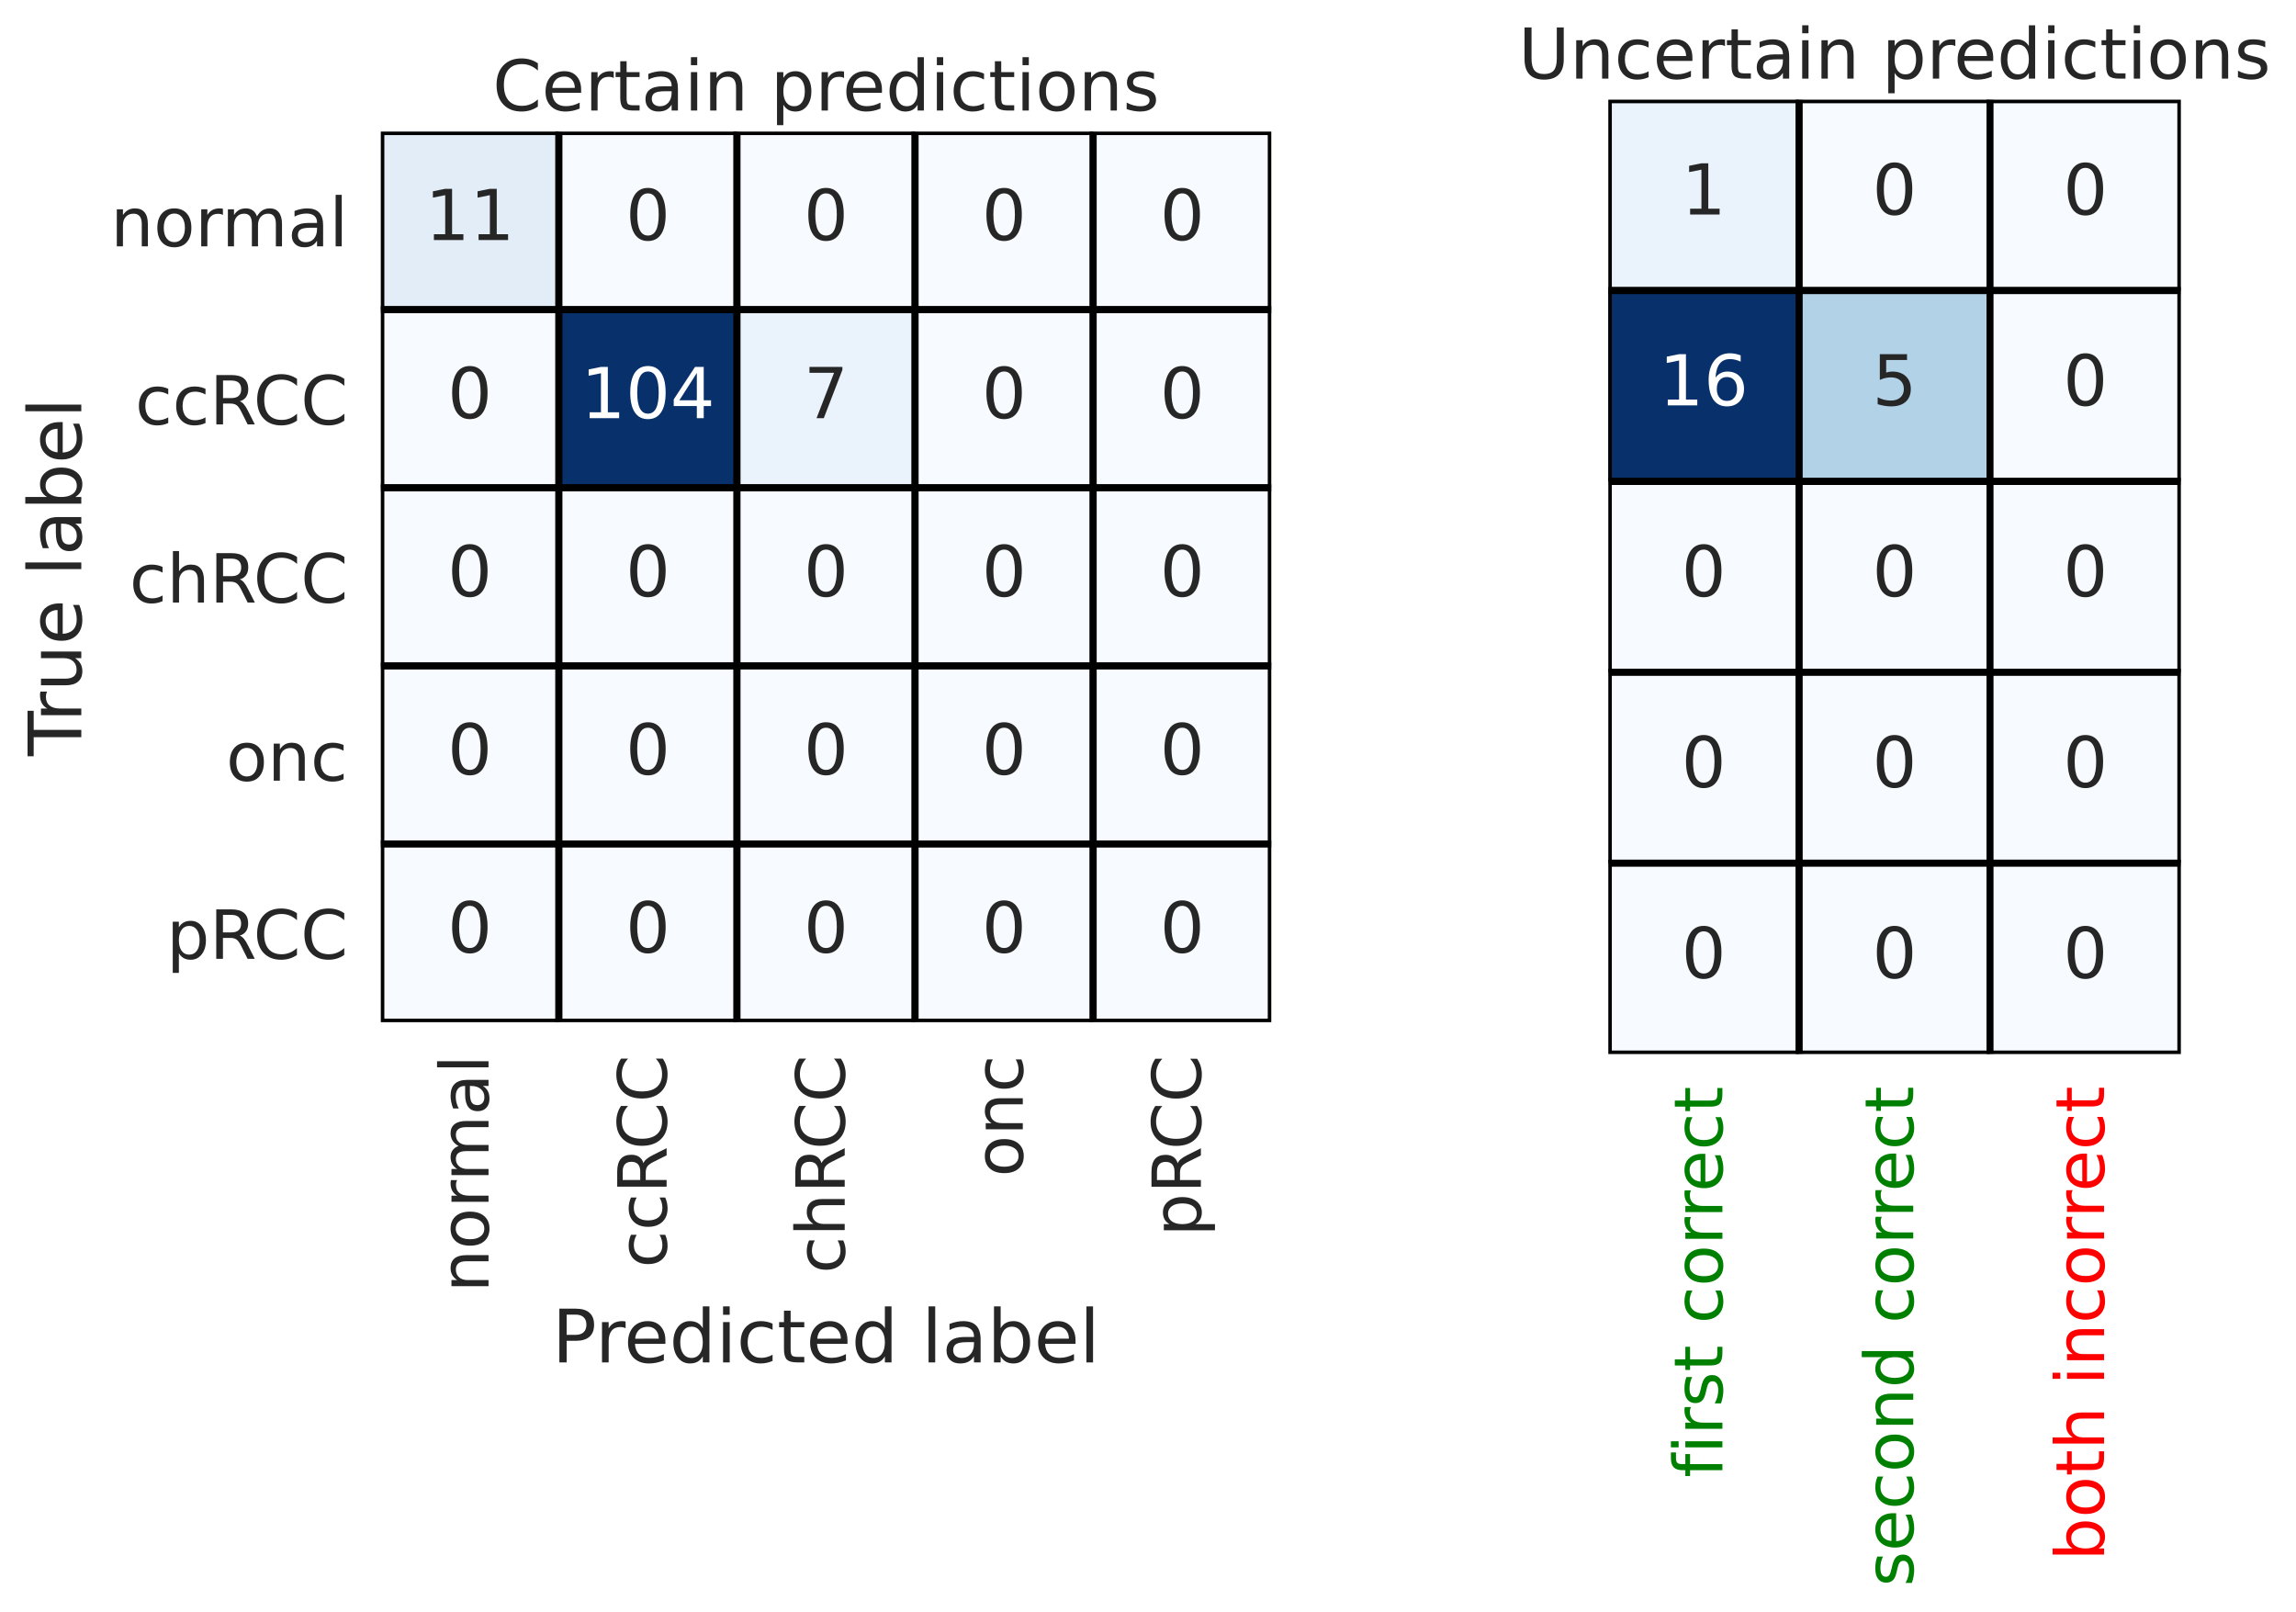 <?xml version="1.0" encoding="utf-8" standalone="no"?>
<!DOCTYPE svg PUBLIC "-//W3C//DTD SVG 1.1//EN"
  "http://www.w3.org/Graphics/SVG/1.1/DTD/svg11.dtd">
<!-- Created with matplotlib (https://matplotlib.org/) -->
<svg height="459.067pt" version="1.1" viewBox="0 0 653.994 459.067" width="653.994pt" xmlns="http://www.w3.org/2000/svg" xmlns:xlink="http://www.w3.org/1999/xlink">
 <defs>
  <style type="text/css">*{stroke-linecap:butt;stroke-linejoin:round;}</style>
 </defs>
 <g id="figure_1">
  <g id="patch_1">
   <path d="M 0 459.067 
L 653.994 459.067 
L 653.994 0 
L 0 0 
z
" style="fill:#ffffff;"/>
  </g>
  <g id="axes_1">
   <g id="patch_2">
    <path d="M 108.474 291.115 
L 362.111 291.115 
L 362.111 37.479 
L 108.474 37.479 
z
" style="fill:#eaeaf2;"/>
   </g>
   <g id="matplotlib.axis_1">
    <g id="xtick_1">
     <g id="text_1">
      <!-- normal -->
      <g style="fill:#262626;" transform="translate(139.15 368.065)rotate(-90)scale(0.193 -0.193)">
       <defs>
        <path d="M 54.891 33.016 
L 54.891 0 
L 45.906 0 
L 45.906 32.719 
Q 45.906 40.484 42.875 44.328 
Q 39.844 48.188 33.797 48.188 
Q 26.516 48.188 22.312 43.547 
Q 18.109 38.922 18.109 30.906 
L 18.109 0 
L 9.078 0 
L 9.078 54.688 
L 18.109 54.688 
L 18.109 46.188 
Q 21.344 51.125 25.703 53.562 
Q 30.078 56 35.797 56 
Q 45.219 56 50.047 50.172 
Q 54.891 44.344 54.891 33.016 
z
" id="DejaVuSans-110"/>
        <path d="M 30.609 48.391 
Q 23.391 48.391 19.188 42.75 
Q 14.984 37.109 14.984 27.297 
Q 14.984 17.484 19.156 11.844 
Q 23.344 6.203 30.609 6.203 
Q 37.797 6.203 41.984 11.859 
Q 46.188 17.531 46.188 27.297 
Q 46.188 37.016 41.984 42.703 
Q 37.797 48.391 30.609 48.391 
z
M 30.609 56 
Q 42.328 56 49.016 48.375 
Q 55.719 40.766 55.719 27.297 
Q 55.719 13.875 49.016 6.219 
Q 42.328 -1.422 30.609 -1.422 
Q 18.844 -1.422 12.172 6.219 
Q 5.516 13.875 5.516 27.297 
Q 5.516 40.766 12.172 48.375 
Q 18.844 56 30.609 56 
z
" id="DejaVuSans-111"/>
        <path d="M 41.109 46.297 
Q 39.594 47.172 37.812 47.578 
Q 36.031 48 33.891 48 
Q 26.266 48 22.188 43.047 
Q 18.109 38.094 18.109 28.812 
L 18.109 0 
L 9.078 0 
L 9.078 54.688 
L 18.109 54.688 
L 18.109 46.188 
Q 20.953 51.172 25.484 53.578 
Q 30.031 56 36.531 56 
Q 37.453 56 38.578 55.875 
Q 39.703 55.766 41.062 55.516 
z
" id="DejaVuSans-114"/>
        <path d="M 52 44.188 
Q 55.375 50.25 60.062 53.125 
Q 64.75 56 71.094 56 
Q 79.641 56 84.281 50.016 
Q 88.922 44.047 88.922 33.016 
L 88.922 0 
L 79.891 0 
L 79.891 32.719 
Q 79.891 40.578 77.094 44.375 
Q 74.312 48.188 68.609 48.188 
Q 61.625 48.188 57.562 43.547 
Q 53.516 38.922 53.516 30.906 
L 53.516 0 
L 44.484 0 
L 44.484 32.719 
Q 44.484 40.625 41.703 44.406 
Q 38.922 48.188 33.109 48.188 
Q 26.219 48.188 22.156 43.531 
Q 18.109 38.875 18.109 30.906 
L 18.109 0 
L 9.078 0 
L 9.078 54.688 
L 18.109 54.688 
L 18.109 46.188 
Q 21.188 51.219 25.484 53.609 
Q 29.781 56 35.688 56 
Q 41.656 56 45.828 52.969 
Q 50 49.953 52 44.188 
z
" id="DejaVuSans-109"/>
        <path d="M 34.281 27.484 
Q 23.391 27.484 19.188 25 
Q 14.984 22.516 14.984 16.5 
Q 14.984 11.719 18.141 8.906 
Q 21.297 6.109 26.703 6.109 
Q 34.188 6.109 38.703 11.406 
Q 43.219 16.703 43.219 25.484 
L 43.219 27.484 
z
M 52.203 31.203 
L 52.203 0 
L 43.219 0 
L 43.219 8.297 
Q 40.141 3.328 35.547 0.953 
Q 30.953 -1.422 24.312 -1.422 
Q 15.922 -1.422 10.953 3.297 
Q 6 8.016 6 15.922 
Q 6 25.141 12.172 29.828 
Q 18.359 34.516 30.609 34.516 
L 43.219 34.516 
L 43.219 35.406 
Q 43.219 41.609 39.141 45 
Q 35.062 48.391 27.688 48.391 
Q 23 48.391 18.547 47.266 
Q 14.109 46.141 10.016 43.891 
L 10.016 52.203 
Q 14.938 54.109 19.578 55.047 
Q 24.219 56 28.609 56 
Q 40.484 56 46.344 49.844 
Q 52.203 43.703 52.203 31.203 
z
" id="DejaVuSans-97"/>
        <path d="M 9.422 75.984 
L 18.406 75.984 
L 18.406 0 
L 9.422 0 
z
" id="DejaVuSans-108"/>
       </defs>
       <use xlink:href="#DejaVuSans-110"/>
       <use x="63.379" xlink:href="#DejaVuSans-111"/>
       <use x="124.561" xlink:href="#DejaVuSans-114"/>
       <use x="163.924" xlink:href="#DejaVuSans-109"/>
       <use x="261.336" xlink:href="#DejaVuSans-97"/>
       <use x="322.615" xlink:href="#DejaVuSans-108"/>
      </g>
     </g>
    </g>
    <g id="xtick_2">
     <g id="text_2">
      <!-- ccRCC -->
      <g style="fill:#262626;" transform="translate(189.877 361.081)rotate(-90)scale(0.193 -0.193)">
       <defs>
        <path d="M 48.781 52.594 
L 48.781 44.188 
Q 44.969 46.297 41.141 47.344 
Q 37.312 48.391 33.406 48.391 
Q 24.656 48.391 19.812 42.844 
Q 14.984 37.312 14.984 27.297 
Q 14.984 17.281 19.812 11.734 
Q 24.656 6.203 33.406 6.203 
Q 37.312 6.203 41.141 7.25 
Q 44.969 8.297 48.781 10.406 
L 48.781 2.094 
Q 45.016 0.344 40.984 -0.531 
Q 36.969 -1.422 32.422 -1.422 
Q 20.062 -1.422 12.781 6.344 
Q 5.516 14.109 5.516 27.297 
Q 5.516 40.672 12.859 48.328 
Q 20.219 56 33.016 56 
Q 37.156 56 41.109 55.141 
Q 45.062 54.297 48.781 52.594 
z
" id="DejaVuSans-99"/>
        <path d="M 44.391 34.188 
Q 47.562 33.109 50.562 29.594 
Q 53.562 26.078 56.594 19.922 
L 66.609 0 
L 56 0 
L 46.688 18.703 
Q 43.062 26.031 39.672 28.422 
Q 36.281 30.812 30.422 30.812 
L 19.672 30.812 
L 19.672 0 
L 9.812 0 
L 9.812 72.906 
L 32.078 72.906 
Q 44.578 72.906 50.734 67.672 
Q 56.891 62.453 56.891 51.906 
Q 56.891 45.016 53.688 40.469 
Q 50.484 35.938 44.391 34.188 
z
M 19.672 64.797 
L 19.672 38.922 
L 32.078 38.922 
Q 39.203 38.922 42.844 42.219 
Q 46.484 45.516 46.484 51.906 
Q 46.484 58.297 42.844 61.547 
Q 39.203 64.797 32.078 64.797 
z
" id="DejaVuSans-82"/>
        <path d="M 64.406 67.281 
L 64.406 56.891 
Q 59.422 61.531 53.781 63.812 
Q 48.141 66.109 41.797 66.109 
Q 29.297 66.109 22.656 58.469 
Q 16.016 50.828 16.016 36.375 
Q 16.016 21.969 22.656 14.328 
Q 29.297 6.688 41.797 6.688 
Q 48.141 6.688 53.781 8.984 
Q 59.422 11.281 64.406 15.922 
L 64.406 5.609 
Q 59.234 2.094 53.438 0.328 
Q 47.656 -1.422 41.219 -1.422 
Q 24.656 -1.422 15.125 8.703 
Q 5.609 18.844 5.609 36.375 
Q 5.609 53.953 15.125 64.078 
Q 24.656 74.219 41.219 74.219 
Q 47.75 74.219 53.531 72.484 
Q 59.328 70.75 64.406 67.281 
z
" id="DejaVuSans-67"/>
       </defs>
       <use xlink:href="#DejaVuSans-99"/>
       <use x="54.98" xlink:href="#DejaVuSans-99"/>
       <use x="109.961" xlink:href="#DejaVuSans-82"/>
       <use x="174.443" xlink:href="#DejaVuSans-67"/>
       <use x="244.268" xlink:href="#DejaVuSans-67"/>
      </g>
     </g>
    </g>
    <g id="xtick_3">
     <g id="text_3">
      <!-- chRCC -->
      <g style="fill:#262626;" transform="translate(240.604 362.696)rotate(-90)scale(0.193 -0.193)">
       <defs>
        <path d="M 54.891 33.016 
L 54.891 0 
L 45.906 0 
L 45.906 32.719 
Q 45.906 40.484 42.875 44.328 
Q 39.844 48.188 33.797 48.188 
Q 26.516 48.188 22.312 43.547 
Q 18.109 38.922 18.109 30.906 
L 18.109 0 
L 9.078 0 
L 9.078 75.984 
L 18.109 75.984 
L 18.109 46.188 
Q 21.344 51.125 25.703 53.562 
Q 30.078 56 35.797 56 
Q 45.219 56 50.047 50.172 
Q 54.891 44.344 54.891 33.016 
z
" id="DejaVuSans-104"/>
       </defs>
       <use xlink:href="#DejaVuSans-99"/>
       <use x="54.98" xlink:href="#DejaVuSans-104"/>
       <use x="118.359" xlink:href="#DejaVuSans-82"/>
       <use x="182.842" xlink:href="#DejaVuSans-67"/>
       <use x="252.666" xlink:href="#DejaVuSans-67"/>
      </g>
     </g>
    </g>
    <g id="xtick_4">
     <g id="text_4">
      <!-- onc -->
      <g style="fill:#262626;" transform="translate(291.332 335.178)rotate(-90)scale(0.193 -0.193)">
       <use xlink:href="#DejaVuSans-111"/>
       <use x="61.182" xlink:href="#DejaVuSans-110"/>
       <use x="124.561" xlink:href="#DejaVuSans-99"/>
      </g>
     </g>
    </g>
    <g id="xtick_5">
     <g id="text_5">
      <!-- pRCC -->
      <g style="fill:#262626;" transform="translate(342.059 352.133)rotate(-90)scale(0.193 -0.193)">
       <defs>
        <path d="M 18.109 8.203 
L 18.109 -20.797 
L 9.078 -20.797 
L 9.078 54.688 
L 18.109 54.688 
L 18.109 46.391 
Q 20.953 51.266 25.266 53.625 
Q 29.594 56 35.594 56 
Q 45.562 56 51.781 48.094 
Q 58.016 40.188 58.016 27.297 
Q 58.016 14.406 51.781 6.484 
Q 45.562 -1.422 35.594 -1.422 
Q 29.594 -1.422 25.266 0.953 
Q 20.953 3.328 18.109 8.203 
z
M 48.688 27.297 
Q 48.688 37.203 44.609 42.844 
Q 40.531 48.484 33.406 48.484 
Q 26.266 48.484 22.188 42.844 
Q 18.109 37.203 18.109 27.297 
Q 18.109 17.391 22.188 11.75 
Q 26.266 6.109 33.406 6.109 
Q 40.531 6.109 44.609 11.75 
Q 48.688 17.391 48.688 27.297 
z
" id="DejaVuSans-112"/>
       </defs>
       <use xlink:href="#DejaVuSans-112"/>
       <use x="63.477" xlink:href="#DejaVuSans-82"/>
       <use x="127.959" xlink:href="#DejaVuSans-67"/>
       <use x="197.783" xlink:href="#DejaVuSans-67"/>
      </g>
     </g>
    </g>
    <g id="text_6">
     <!-- Predicted label -->
     <g style="fill:#262626;" transform="translate(157.273 388.022)scale(0.21 -0.21)">
      <defs>
       <path d="M 19.672 64.797 
L 19.672 37.406 
L 32.078 37.406 
Q 38.969 37.406 42.719 40.969 
Q 46.484 44.531 46.484 51.125 
Q 46.484 57.672 42.719 61.234 
Q 38.969 64.797 32.078 64.797 
z
M 9.812 72.906 
L 32.078 72.906 
Q 44.344 72.906 50.609 67.359 
Q 56.891 61.812 56.891 51.125 
Q 56.891 40.328 50.609 34.812 
Q 44.344 29.297 32.078 29.297 
L 19.672 29.297 
L 19.672 0 
L 9.812 0 
z
" id="DejaVuSans-80"/>
       <path d="M 56.203 29.594 
L 56.203 25.203 
L 14.891 25.203 
Q 15.484 15.922 20.484 11.062 
Q 25.484 6.203 34.422 6.203 
Q 39.594 6.203 44.453 7.469 
Q 49.312 8.734 54.109 11.281 
L 54.109 2.781 
Q 49.266 0.734 44.188 -0.344 
Q 39.109 -1.422 33.891 -1.422 
Q 20.797 -1.422 13.156 6.188 
Q 5.516 13.812 5.516 26.812 
Q 5.516 40.234 12.766 48.109 
Q 20.016 56 32.328 56 
Q 43.359 56 49.781 48.891 
Q 56.203 41.797 56.203 29.594 
z
M 47.219 32.234 
Q 47.125 39.594 43.094 43.984 
Q 39.062 48.391 32.422 48.391 
Q 24.906 48.391 20.391 44.141 
Q 15.875 39.891 15.188 32.172 
z
" id="DejaVuSans-101"/>
       <path d="M 45.406 46.391 
L 45.406 75.984 
L 54.391 75.984 
L 54.391 0 
L 45.406 0 
L 45.406 8.203 
Q 42.578 3.328 38.25 0.953 
Q 33.938 -1.422 27.875 -1.422 
Q 17.969 -1.422 11.734 6.484 
Q 5.516 14.406 5.516 27.297 
Q 5.516 40.188 11.734 48.094 
Q 17.969 56 27.875 56 
Q 33.938 56 38.25 53.625 
Q 42.578 51.266 45.406 46.391 
z
M 14.797 27.297 
Q 14.797 17.391 18.875 11.75 
Q 22.953 6.109 30.078 6.109 
Q 37.203 6.109 41.297 11.75 
Q 45.406 17.391 45.406 27.297 
Q 45.406 37.203 41.297 42.844 
Q 37.203 48.484 30.078 48.484 
Q 22.953 48.484 18.875 42.844 
Q 14.797 37.203 14.797 27.297 
z
" id="DejaVuSans-100"/>
       <path d="M 9.422 54.688 
L 18.406 54.688 
L 18.406 0 
L 9.422 0 
z
M 9.422 75.984 
L 18.406 75.984 
L 18.406 64.594 
L 9.422 64.594 
z
" id="DejaVuSans-105"/>
       <path d="M 18.312 70.219 
L 18.312 54.688 
L 36.812 54.688 
L 36.812 47.703 
L 18.312 47.703 
L 18.312 18.016 
Q 18.312 11.328 20.141 9.422 
Q 21.969 7.516 27.594 7.516 
L 36.812 7.516 
L 36.812 0 
L 27.594 0 
Q 17.188 0 13.234 3.875 
Q 9.281 7.766 9.281 18.016 
L 9.281 47.703 
L 2.688 47.703 
L 2.688 54.688 
L 9.281 54.688 
L 9.281 70.219 
z
" id="DejaVuSans-116"/>
       <path id="DejaVuSans-32"/>
       <path d="M 48.688 27.297 
Q 48.688 37.203 44.609 42.844 
Q 40.531 48.484 33.406 48.484 
Q 26.266 48.484 22.188 42.844 
Q 18.109 37.203 18.109 27.297 
Q 18.109 17.391 22.188 11.75 
Q 26.266 6.109 33.406 6.109 
Q 40.531 6.109 44.609 11.75 
Q 48.688 17.391 48.688 27.297 
z
M 18.109 46.391 
Q 20.953 51.266 25.266 53.625 
Q 29.594 56 35.594 56 
Q 45.562 56 51.781 48.094 
Q 58.016 40.188 58.016 27.297 
Q 58.016 14.406 51.781 6.484 
Q 45.562 -1.422 35.594 -1.422 
Q 29.594 -1.422 25.266 0.953 
Q 20.953 3.328 18.109 8.203 
L 18.109 0 
L 9.078 0 
L 9.078 75.984 
L 18.109 75.984 
z
" id="DejaVuSans-98"/>
      </defs>
      <use xlink:href="#DejaVuSans-80"/>
      <use x="58.553" xlink:href="#DejaVuSans-114"/>
      <use x="97.416" xlink:href="#DejaVuSans-101"/>
      <use x="158.939" xlink:href="#DejaVuSans-100"/>
      <use x="222.416" xlink:href="#DejaVuSans-105"/>
      <use x="250.199" xlink:href="#DejaVuSans-99"/>
      <use x="305.18" xlink:href="#DejaVuSans-116"/>
      <use x="344.389" xlink:href="#DejaVuSans-101"/>
      <use x="405.912" xlink:href="#DejaVuSans-100"/>
      <use x="469.389" xlink:href="#DejaVuSans-32"/>
      <use x="501.176" xlink:href="#DejaVuSans-108"/>
      <use x="528.959" xlink:href="#DejaVuSans-97"/>
      <use x="590.238" xlink:href="#DejaVuSans-98"/>
      <use x="653.715" xlink:href="#DejaVuSans-101"/>
      <use x="715.238" xlink:href="#DejaVuSans-108"/>
     </g>
    </g>
   </g>
   <g id="matplotlib.axis_2">
    <g id="ytick_1">
     <g id="text_7">
      <!-- normal -->
      <g style="fill:#262626;" transform="translate(31.524 70.156)scale(0.193 -0.193)">
       <use xlink:href="#DejaVuSans-110"/>
       <use x="63.379" xlink:href="#DejaVuSans-111"/>
       <use x="124.561" xlink:href="#DejaVuSans-114"/>
       <use x="163.924" xlink:href="#DejaVuSans-109"/>
       <use x="261.336" xlink:href="#DejaVuSans-97"/>
       <use x="322.615" xlink:href="#DejaVuSans-108"/>
      </g>
     </g>
    </g>
    <g id="ytick_2">
     <g id="text_8">
      <!-- ccRCC -->
      <g style="fill:#262626;" transform="translate(38.508 120.883)scale(0.193 -0.193)">
       <use xlink:href="#DejaVuSans-99"/>
       <use x="54.98" xlink:href="#DejaVuSans-99"/>
       <use x="109.961" xlink:href="#DejaVuSans-82"/>
       <use x="174.443" xlink:href="#DejaVuSans-67"/>
       <use x="244.268" xlink:href="#DejaVuSans-67"/>
      </g>
     </g>
    </g>
    <g id="ytick_3">
     <g id="text_9">
      <!-- chRCC -->
      <g style="fill:#262626;" transform="translate(36.893 171.61)scale(0.193 -0.193)">
       <use xlink:href="#DejaVuSans-99"/>
       <use x="54.98" xlink:href="#DejaVuSans-104"/>
       <use x="118.359" xlink:href="#DejaVuSans-82"/>
       <use x="182.842" xlink:href="#DejaVuSans-67"/>
       <use x="252.666" xlink:href="#DejaVuSans-67"/>
      </g>
     </g>
    </g>
    <g id="ytick_4">
     <g id="text_10">
      <!-- onc -->
      <g style="fill:#262626;" transform="translate(64.411 222.338)scale(0.193 -0.193)">
       <use xlink:href="#DejaVuSans-111"/>
       <use x="61.182" xlink:href="#DejaVuSans-110"/>
       <use x="124.561" xlink:href="#DejaVuSans-99"/>
      </g>
     </g>
    </g>
    <g id="ytick_5">
     <g id="text_11">
      <!-- pRCC -->
      <g style="fill:#262626;" transform="translate(47.456 273.065)scale(0.193 -0.193)">
       <use xlink:href="#DejaVuSans-112"/>
       <use x="63.477" xlink:href="#DejaVuSans-82"/>
       <use x="127.959" xlink:href="#DejaVuSans-67"/>
       <use x="197.783" xlink:href="#DejaVuSans-67"/>
      </g>
     </g>
    </g>
    <g id="text_12">
     <!-- True label -->
     <g style="fill:#262626;" transform="translate(23.157 215.325)rotate(-90)scale(0.21 -0.21)">
      <defs>
       <path d="M -0.297 72.906 
L 61.375 72.906 
L 61.375 64.594 
L 35.5 64.594 
L 35.5 0 
L 25.594 0 
L 25.594 64.594 
L -0.297 64.594 
z
" id="DejaVuSans-84"/>
       <path d="M 8.5 21.578 
L 8.5 54.688 
L 17.484 54.688 
L 17.484 21.922 
Q 17.484 14.156 20.5 10.266 
Q 23.531 6.391 29.594 6.391 
Q 36.859 6.391 41.078 11.031 
Q 45.312 15.672 45.312 23.688 
L 45.312 54.688 
L 54.297 54.688 
L 54.297 0 
L 45.312 0 
L 45.312 8.406 
Q 42.047 3.422 37.719 1 
Q 33.406 -1.422 27.688 -1.422 
Q 18.266 -1.422 13.375 4.438 
Q 8.5 10.297 8.5 21.578 
z
M 31.109 56 
z
" id="DejaVuSans-117"/>
      </defs>
      <use xlink:href="#DejaVuSans-84"/>
      <use x="46.334" xlink:href="#DejaVuSans-114"/>
      <use x="87.447" xlink:href="#DejaVuSans-117"/>
      <use x="150.826" xlink:href="#DejaVuSans-101"/>
      <use x="212.35" xlink:href="#DejaVuSans-32"/>
      <use x="244.137" xlink:href="#DejaVuSans-108"/>
      <use x="271.92" xlink:href="#DejaVuSans-97"/>
      <use x="333.199" xlink:href="#DejaVuSans-98"/>
      <use x="396.676" xlink:href="#DejaVuSans-101"/>
      <use x="458.199" xlink:href="#DejaVuSans-108"/>
     </g>
    </g>
   </g>
   <g id="QuadMesh_1">
    <path clip-path="url(#p3610853325)" d="M 108.474 37.479 
L 159.202 37.479 
L 159.202 88.206 
L 108.474 88.206 
L 108.474 37.479 
" style="fill:#e2edf8;stroke:#000000;stroke-width:2;"/>
    <path clip-path="url(#p3610853325)" d="M 159.202 37.479 
L 209.929 37.479 
L 209.929 88.206 
L 159.202 88.206 
L 159.202 37.479 
" style="fill:#f7fbff;stroke:#000000;stroke-width:2;"/>
    <path clip-path="url(#p3610853325)" d="M 209.929 37.479 
L 260.656 37.479 
L 260.656 88.206 
L 209.929 88.206 
L 209.929 37.479 
" style="fill:#f7fbff;stroke:#000000;stroke-width:2;"/>
    <path clip-path="url(#p3610853325)" d="M 260.656 37.479 
L 311.383 37.479 
L 311.383 88.206 
L 260.656 88.206 
L 260.656 37.479 
" style="fill:#f7fbff;stroke:#000000;stroke-width:2;"/>
    <path clip-path="url(#p3610853325)" d="M 311.383 37.479 
L 362.111 37.479 
L 362.111 88.206 
L 311.383 88.206 
L 311.383 37.479 
" style="fill:#f7fbff;stroke:#000000;stroke-width:2;"/>
    <path clip-path="url(#p3610853325)" d="M 108.474 88.206 
L 159.202 88.206 
L 159.202 138.933 
L 108.474 138.933 
L 108.474 88.206 
" style="fill:#f7fbff;stroke:#000000;stroke-width:2;"/>
    <path clip-path="url(#p3610853325)" d="M 159.202 88.206 
L 209.929 88.206 
L 209.929 138.933 
L 159.202 138.933 
L 159.202 88.206 
" style="fill:#08306b;stroke:#000000;stroke-width:2;"/>
    <path clip-path="url(#p3610853325)" d="M 209.929 88.206 
L 260.656 88.206 
L 260.656 138.933 
L 209.929 138.933 
L 209.929 88.206 
" style="fill:#eaf2fb;stroke:#000000;stroke-width:2;"/>
    <path clip-path="url(#p3610853325)" d="M 260.656 88.206 
L 311.383 88.206 
L 311.383 138.933 
L 260.656 138.933 
L 260.656 88.206 
" style="fill:#f7fbff;stroke:#000000;stroke-width:2;"/>
    <path clip-path="url(#p3610853325)" d="M 311.383 88.206 
L 362.111 88.206 
L 362.111 138.933 
L 311.383 138.933 
L 311.383 88.206 
" style="fill:#f7fbff;stroke:#000000;stroke-width:2;"/>
    <path clip-path="url(#p3610853325)" d="M 108.474 138.933 
L 159.202 138.933 
L 159.202 189.661 
L 108.474 189.661 
L 108.474 138.933 
" style="fill:#f7fbff;stroke:#000000;stroke-width:2;"/>
    <path clip-path="url(#p3610853325)" d="M 159.202 138.933 
L 209.929 138.933 
L 209.929 189.661 
L 159.202 189.661 
L 159.202 138.933 
" style="fill:#f7fbff;stroke:#000000;stroke-width:2;"/>
    <path clip-path="url(#p3610853325)" d="M 209.929 138.933 
L 260.656 138.933 
L 260.656 189.661 
L 209.929 189.661 
L 209.929 138.933 
" style="fill:#f7fbff;stroke:#000000;stroke-width:2;"/>
    <path clip-path="url(#p3610853325)" d="M 260.656 138.933 
L 311.383 138.933 
L 311.383 189.661 
L 260.656 189.661 
L 260.656 138.933 
" style="fill:#f7fbff;stroke:#000000;stroke-width:2;"/>
    <path clip-path="url(#p3610853325)" d="M 311.383 138.933 
L 362.111 138.933 
L 362.111 189.661 
L 311.383 189.661 
L 311.383 138.933 
" style="fill:#f7fbff;stroke:#000000;stroke-width:2;"/>
    <path clip-path="url(#p3610853325)" d="M 108.474 189.661 
L 159.202 189.661 
L 159.202 240.388 
L 108.474 240.388 
L 108.474 189.661 
" style="fill:#f7fbff;stroke:#000000;stroke-width:2;"/>
    <path clip-path="url(#p3610853325)" d="M 159.202 189.661 
L 209.929 189.661 
L 209.929 240.388 
L 159.202 240.388 
L 159.202 189.661 
" style="fill:#f7fbff;stroke:#000000;stroke-width:2;"/>
    <path clip-path="url(#p3610853325)" d="M 209.929 189.661 
L 260.656 189.661 
L 260.656 240.388 
L 209.929 240.388 
L 209.929 189.661 
" style="fill:#f7fbff;stroke:#000000;stroke-width:2;"/>
    <path clip-path="url(#p3610853325)" d="M 260.656 189.661 
L 311.383 189.661 
L 311.383 240.388 
L 260.656 240.388 
L 260.656 189.661 
" style="fill:#f7fbff;stroke:#000000;stroke-width:2;"/>
    <path clip-path="url(#p3610853325)" d="M 311.383 189.661 
L 362.111 189.661 
L 362.111 240.388 
L 311.383 240.388 
L 311.383 189.661 
" style="fill:#f7fbff;stroke:#000000;stroke-width:2;"/>
    <path clip-path="url(#p3610853325)" d="M 108.474 240.388 
L 159.202 240.388 
L 159.202 291.115 
L 108.474 291.115 
L 108.474 240.388 
" style="fill:#f7fbff;stroke:#000000;stroke-width:2;"/>
    <path clip-path="url(#p3610853325)" d="M 159.202 240.388 
L 209.929 240.388 
L 209.929 291.115 
L 159.202 291.115 
L 159.202 240.388 
" style="fill:#f7fbff;stroke:#000000;stroke-width:2;"/>
    <path clip-path="url(#p3610853325)" d="M 209.929 240.388 
L 260.656 240.388 
L 260.656 291.115 
L 209.929 291.115 
L 209.929 240.388 
" style="fill:#f7fbff;stroke:#000000;stroke-width:2;"/>
    <path clip-path="url(#p3610853325)" d="M 260.656 240.388 
L 311.383 240.388 
L 311.383 291.115 
L 260.656 291.115 
L 260.656 240.388 
" style="fill:#f7fbff;stroke:#000000;stroke-width:2;"/>
    <path clip-path="url(#p3610853325)" d="M 311.383 240.388 
L 362.111 240.388 
L 362.111 291.115 
L 311.383 291.115 
L 311.383 240.388 
" style="fill:#f7fbff;stroke:#000000;stroke-width:2;"/>
   </g>
   <g id="text_13">
    <!-- 11 -->
    <g style="fill:#262626;" transform="translate(121.113 68.361)scale(0.2 -0.2)">
     <defs>
      <path d="M 12.406 8.297 
L 28.516 8.297 
L 28.516 63.922 
L 10.984 60.406 
L 10.984 69.391 
L 28.422 72.906 
L 38.281 72.906 
L 38.281 8.297 
L 54.391 8.297 
L 54.391 0 
L 12.406 0 
z
" id="DejaVuSans-49"/>
     </defs>
     <use xlink:href="#DejaVuSans-49"/>
     <use x="63.623" xlink:href="#DejaVuSans-49"/>
    </g>
   </g>
   <g id="text_14">
    <!-- 0 -->
    <g style="fill:#262626;" transform="translate(178.203 68.361)scale(0.2 -0.2)">
     <defs>
      <path d="M 31.781 66.406 
Q 24.172 66.406 20.328 58.906 
Q 16.5 51.422 16.5 36.375 
Q 16.5 21.391 20.328 13.891 
Q 24.172 6.391 31.781 6.391 
Q 39.453 6.391 43.281 13.891 
Q 47.125 21.391 47.125 36.375 
Q 47.125 51.422 43.281 58.906 
Q 39.453 66.406 31.781 66.406 
z
M 31.781 74.219 
Q 44.047 74.219 50.516 64.516 
Q 56.984 54.828 56.984 36.375 
Q 56.984 17.969 50.516 8.266 
Q 44.047 -1.422 31.781 -1.422 
Q 19.531 -1.422 13.062 8.266 
Q 6.594 17.969 6.594 36.375 
Q 6.594 54.828 13.062 64.516 
Q 19.531 74.219 31.781 74.219 
z
" id="DejaVuSans-48"/>
     </defs>
     <use xlink:href="#DejaVuSans-48"/>
    </g>
   </g>
   <g id="text_15">
    <!-- 0 -->
    <g style="fill:#262626;" transform="translate(228.93 68.361)scale(0.2 -0.2)">
     <use xlink:href="#DejaVuSans-48"/>
    </g>
   </g>
   <g id="text_16">
    <!-- 0 -->
    <g style="fill:#262626;" transform="translate(279.657 68.361)scale(0.2 -0.2)">
     <use xlink:href="#DejaVuSans-48"/>
    </g>
   </g>
   <g id="text_17">
    <!-- 0 -->
    <g style="fill:#262626;" transform="translate(330.384 68.361)scale(0.2 -0.2)">
     <use xlink:href="#DejaVuSans-48"/>
    </g>
   </g>
   <g id="text_18">
    <!-- 0 -->
    <g style="fill:#262626;" transform="translate(127.475 119.088)scale(0.2 -0.2)">
     <use xlink:href="#DejaVuSans-48"/>
    </g>
   </g>
   <g id="text_19">
    <!-- 104 -->
    <g style="fill:#ffffff;" transform="translate(165.478 119.088)scale(0.2 -0.2)">
     <defs>
      <path d="M 37.797 64.312 
L 12.891 25.391 
L 37.797 25.391 
z
M 35.203 72.906 
L 47.609 72.906 
L 47.609 25.391 
L 58.016 25.391 
L 58.016 17.188 
L 47.609 17.188 
L 47.609 0 
L 37.797 0 
L 37.797 17.188 
L 4.891 17.188 
L 4.891 26.703 
z
" id="DejaVuSans-52"/>
     </defs>
     <use xlink:href="#DejaVuSans-49"/>
     <use x="63.623" xlink:href="#DejaVuSans-48"/>
     <use x="127.246" xlink:href="#DejaVuSans-52"/>
    </g>
   </g>
   <g id="text_20">
    <!-- 7 -->
    <g style="fill:#262626;" transform="translate(228.93 119.088)scale(0.2 -0.2)">
     <defs>
      <path d="M 8.203 72.906 
L 55.078 72.906 
L 55.078 68.703 
L 28.609 0 
L 18.312 0 
L 43.219 64.594 
L 8.203 64.594 
z
" id="DejaVuSans-55"/>
     </defs>
     <use xlink:href="#DejaVuSans-55"/>
    </g>
   </g>
   <g id="text_21">
    <!-- 0 -->
    <g style="fill:#262626;" transform="translate(279.657 119.088)scale(0.2 -0.2)">
     <use xlink:href="#DejaVuSans-48"/>
    </g>
   </g>
   <g id="text_22">
    <!-- 0 -->
    <g style="fill:#262626;" transform="translate(330.384 119.088)scale(0.2 -0.2)">
     <use xlink:href="#DejaVuSans-48"/>
    </g>
   </g>
   <g id="text_23">
    <!-- 0 -->
    <g style="fill:#262626;" transform="translate(127.475 169.816)scale(0.2 -0.2)">
     <use xlink:href="#DejaVuSans-48"/>
    </g>
   </g>
   <g id="text_24">
    <!-- 0 -->
    <g style="fill:#262626;" transform="translate(178.203 169.816)scale(0.2 -0.2)">
     <use xlink:href="#DejaVuSans-48"/>
    </g>
   </g>
   <g id="text_25">
    <!-- 0 -->
    <g style="fill:#262626;" transform="translate(228.93 169.816)scale(0.2 -0.2)">
     <use xlink:href="#DejaVuSans-48"/>
    </g>
   </g>
   <g id="text_26">
    <!-- 0 -->
    <g style="fill:#262626;" transform="translate(279.657 169.816)scale(0.2 -0.2)">
     <use xlink:href="#DejaVuSans-48"/>
    </g>
   </g>
   <g id="text_27">
    <!-- 0 -->
    <g style="fill:#262626;" transform="translate(330.384 169.816)scale(0.2 -0.2)">
     <use xlink:href="#DejaVuSans-48"/>
    </g>
   </g>
   <g id="text_28">
    <!-- 0 -->
    <g style="fill:#262626;" transform="translate(127.475 220.543)scale(0.2 -0.2)">
     <use xlink:href="#DejaVuSans-48"/>
    </g>
   </g>
   <g id="text_29">
    <!-- 0 -->
    <g style="fill:#262626;" transform="translate(178.203 220.543)scale(0.2 -0.2)">
     <use xlink:href="#DejaVuSans-48"/>
    </g>
   </g>
   <g id="text_30">
    <!-- 0 -->
    <g style="fill:#262626;" transform="translate(228.93 220.543)scale(0.2 -0.2)">
     <use xlink:href="#DejaVuSans-48"/>
    </g>
   </g>
   <g id="text_31">
    <!-- 0 -->
    <g style="fill:#262626;" transform="translate(279.657 220.543)scale(0.2 -0.2)">
     <use xlink:href="#DejaVuSans-48"/>
    </g>
   </g>
   <g id="text_32">
    <!-- 0 -->
    <g style="fill:#262626;" transform="translate(330.384 220.543)scale(0.2 -0.2)">
     <use xlink:href="#DejaVuSans-48"/>
    </g>
   </g>
   <g id="text_33">
    <!-- 0 -->
    <g style="fill:#262626;" transform="translate(127.475 271.27)scale(0.2 -0.2)">
     <use xlink:href="#DejaVuSans-48"/>
    </g>
   </g>
   <g id="text_34">
    <!-- 0 -->
    <g style="fill:#262626;" transform="translate(178.203 271.27)scale(0.2 -0.2)">
     <use xlink:href="#DejaVuSans-48"/>
    </g>
   </g>
   <g id="text_35">
    <!-- 0 -->
    <g style="fill:#262626;" transform="translate(228.93 271.27)scale(0.2 -0.2)">
     <use xlink:href="#DejaVuSans-48"/>
    </g>
   </g>
   <g id="text_36">
    <!-- 0 -->
    <g style="fill:#262626;" transform="translate(279.657 271.27)scale(0.2 -0.2)">
     <use xlink:href="#DejaVuSans-48"/>
    </g>
   </g>
   <g id="text_37">
    <!-- 0 -->
    <g style="fill:#262626;" transform="translate(330.384 271.27)scale(0.2 -0.2)">
     <use xlink:href="#DejaVuSans-48"/>
    </g>
   </g>
   <g id="text_38">
    <!-- Certain predictions -->
    <g style="fill:#262626;" transform="translate(140.327 31.479)scale(0.2 -0.2)">
     <defs>
      <path d="M 44.281 53.078 
L 44.281 44.578 
Q 40.484 46.531 36.375 47.5 
Q 32.281 48.484 27.875 48.484 
Q 21.188 48.484 17.844 46.438 
Q 14.5 44.391 14.5 40.281 
Q 14.5 37.156 16.891 35.375 
Q 19.281 33.594 26.516 31.984 
L 29.594 31.297 
Q 39.156 29.25 43.188 25.516 
Q 47.219 21.781 47.219 15.094 
Q 47.219 7.469 41.188 3.016 
Q 35.156 -1.422 24.609 -1.422 
Q 20.219 -1.422 15.453 -0.562 
Q 10.688 0.297 5.422 2 
L 5.422 11.281 
Q 10.406 8.688 15.234 7.391 
Q 20.062 6.109 24.812 6.109 
Q 31.156 6.109 34.562 8.281 
Q 37.984 10.453 37.984 14.406 
Q 37.984 18.062 35.516 20.016 
Q 33.062 21.969 24.703 23.781 
L 21.578 24.516 
Q 13.234 26.266 9.516 29.906 
Q 5.812 33.547 5.812 39.891 
Q 5.812 47.609 11.281 51.797 
Q 16.75 56 26.812 56 
Q 31.781 56 36.172 55.266 
Q 40.578 54.547 44.281 53.078 
z
" id="DejaVuSans-115"/>
     </defs>
     <use xlink:href="#DejaVuSans-67"/>
     <use x="69.824" xlink:href="#DejaVuSans-101"/>
     <use x="131.348" xlink:href="#DejaVuSans-114"/>
     <use x="172.461" xlink:href="#DejaVuSans-116"/>
     <use x="211.67" xlink:href="#DejaVuSans-97"/>
     <use x="272.949" xlink:href="#DejaVuSans-105"/>
     <use x="300.732" xlink:href="#DejaVuSans-110"/>
     <use x="364.111" xlink:href="#DejaVuSans-32"/>
     <use x="395.898" xlink:href="#DejaVuSans-112"/>
     <use x="459.375" xlink:href="#DejaVuSans-114"/>
     <use x="498.238" xlink:href="#DejaVuSans-101"/>
     <use x="559.762" xlink:href="#DejaVuSans-100"/>
     <use x="623.238" xlink:href="#DejaVuSans-105"/>
     <use x="651.021" xlink:href="#DejaVuSans-99"/>
     <use x="706.002" xlink:href="#DejaVuSans-116"/>
     <use x="745.211" xlink:href="#DejaVuSans-105"/>
     <use x="772.994" xlink:href="#DejaVuSans-111"/>
     <use x="834.176" xlink:href="#DejaVuSans-110"/>
     <use x="897.555" xlink:href="#DejaVuSans-115"/>
    </g>
   </g>
  </g>
  <g id="axes_2">
   <g id="patch_3">
    <path d="M 458.116 300.197 
L 621.196 300.197 
L 621.196 28.397 
L 458.116 28.397 
z
" style="fill:#eaeaf2;"/>
   </g>
   <g id="matplotlib.axis_3">
    <g id="xtick_6">
     <g id="text_39">
      <!-- first correct -->
      <g style="fill:#008000;" transform="translate(490.608 420.824)rotate(-90)scale(0.193 -0.193)">
       <defs>
        <path d="M 37.109 75.984 
L 37.109 68.5 
L 28.516 68.5 
Q 23.688 68.5 21.797 66.547 
Q 19.922 64.594 19.922 59.516 
L 19.922 54.688 
L 34.719 54.688 
L 34.719 47.703 
L 19.922 47.703 
L 19.922 0 
L 10.891 0 
L 10.891 47.703 
L 2.297 47.703 
L 2.297 54.688 
L 10.891 54.688 
L 10.891 58.5 
Q 10.891 67.625 15.141 71.797 
Q 19.391 75.984 28.609 75.984 
z
" id="DejaVuSans-102"/>
       </defs>
       <use xlink:href="#DejaVuSans-102"/>
       <use x="35.205" xlink:href="#DejaVuSans-105"/>
       <use x="62.988" xlink:href="#DejaVuSans-114"/>
       <use x="104.102" xlink:href="#DejaVuSans-115"/>
       <use x="156.201" xlink:href="#DejaVuSans-116"/>
       <use x="195.41" xlink:href="#DejaVuSans-32"/>
       <use x="227.197" xlink:href="#DejaVuSans-99"/>
       <use x="282.178" xlink:href="#DejaVuSans-111"/>
       <use x="343.359" xlink:href="#DejaVuSans-114"/>
       <use x="382.723" xlink:href="#DejaVuSans-114"/>
       <use x="421.586" xlink:href="#DejaVuSans-101"/>
       <use x="483.109" xlink:href="#DejaVuSans-99"/>
       <use x="538.09" xlink:href="#DejaVuSans-116"/>
      </g>
     </g>
    </g>
    <g id="xtick_7">
     <g id="text_40">
      <!-- second correct -->
      <g style="fill:#008000;" transform="translate(544.968 451.867)rotate(-90)scale(0.193 -0.193)">
       <use xlink:href="#DejaVuSans-115"/>
       <use x="52.1" xlink:href="#DejaVuSans-101"/>
       <use x="113.623" xlink:href="#DejaVuSans-99"/>
       <use x="168.604" xlink:href="#DejaVuSans-111"/>
       <use x="229.785" xlink:href="#DejaVuSans-110"/>
       <use x="293.164" xlink:href="#DejaVuSans-100"/>
       <use x="356.641" xlink:href="#DejaVuSans-32"/>
       <use x="388.428" xlink:href="#DejaVuSans-99"/>
       <use x="443.408" xlink:href="#DejaVuSans-111"/>
       <use x="504.59" xlink:href="#DejaVuSans-114"/>
       <use x="543.953" xlink:href="#DejaVuSans-114"/>
       <use x="582.816" xlink:href="#DejaVuSans-101"/>
       <use x="644.34" xlink:href="#DejaVuSans-99"/>
       <use x="699.32" xlink:href="#DejaVuSans-116"/>
      </g>
     </g>
    </g>
    <g id="xtick_8">
     <g id="text_41">
      <!-- both incorrect -->
      <g style="fill:#ff0000;" transform="translate(599.328 444.504)rotate(-90)scale(0.193 -0.193)">
       <use xlink:href="#DejaVuSans-98"/>
       <use x="63.477" xlink:href="#DejaVuSans-111"/>
       <use x="124.658" xlink:href="#DejaVuSans-116"/>
       <use x="163.867" xlink:href="#DejaVuSans-104"/>
       <use x="227.246" xlink:href="#DejaVuSans-32"/>
       <use x="259.033" xlink:href="#DejaVuSans-105"/>
       <use x="286.816" xlink:href="#DejaVuSans-110"/>
       <use x="350.195" xlink:href="#DejaVuSans-99"/>
       <use x="405.176" xlink:href="#DejaVuSans-111"/>
       <use x="466.357" xlink:href="#DejaVuSans-114"/>
       <use x="505.721" xlink:href="#DejaVuSans-114"/>
       <use x="544.584" xlink:href="#DejaVuSans-101"/>
       <use x="606.107" xlink:href="#DejaVuSans-99"/>
       <use x="661.088" xlink:href="#DejaVuSans-116"/>
      </g>
     </g>
    </g>
   </g>
   <g id="matplotlib.axis_4"/>
   <g id="QuadMesh_2">
    <path clip-path="url(#p879ba13ec0)" d="M 458.116 28.397 
L 512.476 28.397 
L 512.476 82.757 
L 458.116 82.757 
L 458.116 28.397 
" style="fill:#eaf3fb;stroke:#000000;stroke-width:2;"/>
    <path clip-path="url(#p879ba13ec0)" d="M 512.476 28.397 
L 566.836 28.397 
L 566.836 82.757 
L 512.476 82.757 
L 512.476 28.397 
" style="fill:#f7fbff;stroke:#000000;stroke-width:2;"/>
    <path clip-path="url(#p879ba13ec0)" d="M 566.836 28.397 
L 621.196 28.397 
L 621.196 82.757 
L 566.836 82.757 
L 566.836 28.397 
" style="fill:#f7fbff;stroke:#000000;stroke-width:2;"/>
    <path clip-path="url(#p879ba13ec0)" d="M 458.116 82.757 
L 512.476 82.757 
L 512.476 137.117 
L 458.116 137.117 
L 458.116 82.757 
" style="fill:#08306b;stroke:#000000;stroke-width:2;"/>
    <path clip-path="url(#p879ba13ec0)" d="M 512.476 82.757 
L 566.836 82.757 
L 566.836 137.117 
L 512.476 137.117 
L 512.476 82.757 
" style="fill:#b2d2e8;stroke:#000000;stroke-width:2;"/>
    <path clip-path="url(#p879ba13ec0)" d="M 566.836 82.757 
L 621.196 82.757 
L 621.196 137.117 
L 566.836 137.117 
L 566.836 82.757 
" style="fill:#f7fbff;stroke:#000000;stroke-width:2;"/>
    <path clip-path="url(#p879ba13ec0)" d="M 458.116 137.117 
L 512.476 137.117 
L 512.476 191.477 
L 458.116 191.477 
L 458.116 137.117 
" style="fill:#f7fbff;stroke:#000000;stroke-width:2;"/>
    <path clip-path="url(#p879ba13ec0)" d="M 512.476 137.117 
L 566.836 137.117 
L 566.836 191.477 
L 512.476 191.477 
L 512.476 137.117 
" style="fill:#f7fbff;stroke:#000000;stroke-width:2;"/>
    <path clip-path="url(#p879ba13ec0)" d="M 566.836 137.117 
L 621.196 137.117 
L 621.196 191.477 
L 566.836 191.477 
L 566.836 137.117 
" style="fill:#f7fbff;stroke:#000000;stroke-width:2;"/>
    <path clip-path="url(#p879ba13ec0)" d="M 458.116 191.477 
L 512.476 191.477 
L 512.476 245.837 
L 458.116 245.837 
L 458.116 191.477 
" style="fill:#f7fbff;stroke:#000000;stroke-width:2;"/>
    <path clip-path="url(#p879ba13ec0)" d="M 512.476 191.477 
L 566.836 191.477 
L 566.836 245.837 
L 512.476 245.837 
L 512.476 191.477 
" style="fill:#f7fbff;stroke:#000000;stroke-width:2;"/>
    <path clip-path="url(#p879ba13ec0)" d="M 566.836 191.477 
L 621.196 191.477 
L 621.196 245.837 
L 566.836 245.837 
L 566.836 191.477 
" style="fill:#f7fbff;stroke:#000000;stroke-width:2;"/>
    <path clip-path="url(#p879ba13ec0)" d="M 458.116 245.837 
L 512.476 245.837 
L 512.476 300.197 
L 458.116 300.197 
L 458.116 245.837 
" style="fill:#f7fbff;stroke:#000000;stroke-width:2;"/>
    <path clip-path="url(#p879ba13ec0)" d="M 512.476 245.837 
L 566.836 245.837 
L 566.836 300.197 
L 512.476 300.197 
L 512.476 245.837 
" style="fill:#f7fbff;stroke:#000000;stroke-width:2;"/>
    <path clip-path="url(#p879ba13ec0)" d="M 566.836 245.837 
L 621.196 245.837 
L 621.196 300.197 
L 566.836 300.197 
L 566.836 245.837 
" style="fill:#f7fbff;stroke:#000000;stroke-width:2;"/>
   </g>
   <g id="text_42">
    <!-- 1 -->
    <g style="fill:#262626;" transform="translate(478.934 61.096)scale(0.2 -0.2)">
     <use xlink:href="#DejaVuSans-49"/>
    </g>
   </g>
   <g id="text_43">
    <!-- 0 -->
    <g style="fill:#262626;" transform="translate(533.294 61.096)scale(0.2 -0.2)">
     <use xlink:href="#DejaVuSans-48"/>
    </g>
   </g>
   <g id="text_44">
    <!-- 0 -->
    <g style="fill:#262626;" transform="translate(587.654 61.096)scale(0.2 -0.2)">
     <use xlink:href="#DejaVuSans-48"/>
    </g>
   </g>
   <g id="text_45">
    <!-- 16 -->
    <g style="fill:#ffffff;" transform="translate(472.571 115.456)scale(0.2 -0.2)">
     <defs>
      <path d="M 33.016 40.375 
Q 26.375 40.375 22.484 35.828 
Q 18.609 31.297 18.609 23.391 
Q 18.609 15.531 22.484 10.953 
Q 26.375 6.391 33.016 6.391 
Q 39.656 6.391 43.531 10.953 
Q 47.406 15.531 47.406 23.391 
Q 47.406 31.297 43.531 35.828 
Q 39.656 40.375 33.016 40.375 
z
M 52.594 71.297 
L 52.594 62.312 
Q 48.875 64.062 45.094 64.984 
Q 41.312 65.922 37.594 65.922 
Q 27.828 65.922 22.672 59.328 
Q 17.531 52.734 16.797 39.406 
Q 19.672 43.656 24.016 45.922 
Q 28.375 48.188 33.594 48.188 
Q 44.578 48.188 50.953 41.516 
Q 57.328 34.859 57.328 23.391 
Q 57.328 12.156 50.688 5.359 
Q 44.047 -1.422 33.016 -1.422 
Q 20.359 -1.422 13.672 8.266 
Q 6.984 17.969 6.984 36.375 
Q 6.984 53.656 15.188 63.938 
Q 23.391 74.219 37.203 74.219 
Q 40.922 74.219 44.703 73.484 
Q 48.484 72.75 52.594 71.297 
z
" id="DejaVuSans-54"/>
     </defs>
     <use xlink:href="#DejaVuSans-49"/>
     <use x="63.623" xlink:href="#DejaVuSans-54"/>
    </g>
   </g>
   <g id="text_46">
    <!-- 5 -->
    <g style="fill:#262626;" transform="translate(533.294 115.456)scale(0.2 -0.2)">
     <defs>
      <path d="M 10.797 72.906 
L 49.516 72.906 
L 49.516 64.594 
L 19.828 64.594 
L 19.828 46.734 
Q 21.969 47.469 24.109 47.828 
Q 26.266 48.188 28.422 48.188 
Q 40.625 48.188 47.75 41.5 
Q 54.891 34.812 54.891 23.391 
Q 54.891 11.625 47.562 5.094 
Q 40.234 -1.422 26.906 -1.422 
Q 22.312 -1.422 17.547 -0.641 
Q 12.797 0.141 7.719 1.703 
L 7.719 11.625 
Q 12.109 9.234 16.797 8.062 
Q 21.484 6.891 26.703 6.891 
Q 35.156 6.891 40.078 11.328 
Q 45.016 15.766 45.016 23.391 
Q 45.016 31 40.078 35.438 
Q 35.156 39.891 26.703 39.891 
Q 22.75 39.891 18.812 39.016 
Q 14.891 38.141 10.797 36.281 
z
" id="DejaVuSans-53"/>
     </defs>
     <use xlink:href="#DejaVuSans-53"/>
    </g>
   </g>
   <g id="text_47">
    <!-- 0 -->
    <g style="fill:#262626;" transform="translate(587.654 115.456)scale(0.2 -0.2)">
     <use xlink:href="#DejaVuSans-48"/>
    </g>
   </g>
   <g id="text_48">
    <!-- 0 -->
    <g style="fill:#262626;" transform="translate(478.934 169.816)scale(0.2 -0.2)">
     <use xlink:href="#DejaVuSans-48"/>
    </g>
   </g>
   <g id="text_49">
    <!-- 0 -->
    <g style="fill:#262626;" transform="translate(533.294 169.816)scale(0.2 -0.2)">
     <use xlink:href="#DejaVuSans-48"/>
    </g>
   </g>
   <g id="text_50">
    <!-- 0 -->
    <g style="fill:#262626;" transform="translate(587.654 169.816)scale(0.2 -0.2)">
     <use xlink:href="#DejaVuSans-48"/>
    </g>
   </g>
   <g id="text_51">
    <!-- 0 -->
    <g style="fill:#262626;" transform="translate(478.934 224.176)scale(0.2 -0.2)">
     <use xlink:href="#DejaVuSans-48"/>
    </g>
   </g>
   <g id="text_52">
    <!-- 0 -->
    <g style="fill:#262626;" transform="translate(533.294 224.176)scale(0.2 -0.2)">
     <use xlink:href="#DejaVuSans-48"/>
    </g>
   </g>
   <g id="text_53">
    <!-- 0 -->
    <g style="fill:#262626;" transform="translate(587.654 224.176)scale(0.2 -0.2)">
     <use xlink:href="#DejaVuSans-48"/>
    </g>
   </g>
   <g id="text_54">
    <!-- 0 -->
    <g style="fill:#262626;" transform="translate(478.934 278.536)scale(0.2 -0.2)">
     <use xlink:href="#DejaVuSans-48"/>
    </g>
   </g>
   <g id="text_55">
    <!-- 0 -->
    <g style="fill:#262626;" transform="translate(533.294 278.536)scale(0.2 -0.2)">
     <use xlink:href="#DejaVuSans-48"/>
    </g>
   </g>
   <g id="text_56">
    <!-- 0 -->
    <g style="fill:#262626;" transform="translate(587.654 278.536)scale(0.2 -0.2)">
     <use xlink:href="#DejaVuSans-48"/>
    </g>
   </g>
   <g id="text_57">
    <!-- Uncertain predictions -->
    <g style="fill:#262626;" transform="translate(432.519 22.397)scale(0.2 -0.2)">
     <defs>
      <path d="M 8.688 72.906 
L 18.609 72.906 
L 18.609 28.609 
Q 18.609 16.891 22.844 11.734 
Q 27.094 6.594 36.625 6.594 
Q 46.094 6.594 50.344 11.734 
Q 54.594 16.891 54.594 28.609 
L 54.594 72.906 
L 64.5 72.906 
L 64.5 27.391 
Q 64.5 13.141 57.438 5.859 
Q 50.391 -1.422 36.625 -1.422 
Q 22.797 -1.422 15.734 5.859 
Q 8.688 13.141 8.688 27.391 
z
" id="DejaVuSans-85"/>
     </defs>
     <use xlink:href="#DejaVuSans-85"/>
     <use x="73.193" xlink:href="#DejaVuSans-110"/>
     <use x="136.572" xlink:href="#DejaVuSans-99"/>
     <use x="191.553" xlink:href="#DejaVuSans-101"/>
     <use x="253.076" xlink:href="#DejaVuSans-114"/>
     <use x="294.189" xlink:href="#DejaVuSans-116"/>
     <use x="333.398" xlink:href="#DejaVuSans-97"/>
     <use x="394.678" xlink:href="#DejaVuSans-105"/>
     <use x="422.461" xlink:href="#DejaVuSans-110"/>
     <use x="485.84" xlink:href="#DejaVuSans-32"/>
     <use x="517.627" xlink:href="#DejaVuSans-112"/>
     <use x="581.104" xlink:href="#DejaVuSans-114"/>
     <use x="619.967" xlink:href="#DejaVuSans-101"/>
     <use x="681.49" xlink:href="#DejaVuSans-100"/>
     <use x="744.967" xlink:href="#DejaVuSans-105"/>
     <use x="772.75" xlink:href="#DejaVuSans-99"/>
     <use x="827.73" xlink:href="#DejaVuSans-116"/>
     <use x="866.939" xlink:href="#DejaVuSans-105"/>
     <use x="894.723" xlink:href="#DejaVuSans-111"/>
     <use x="955.904" xlink:href="#DejaVuSans-110"/>
     <use x="1019.283" xlink:href="#DejaVuSans-115"/>
    </g>
   </g>
  </g>
 </g>
 <defs>
  <clipPath id="p3610853325">
   <rect height="253.636" width="253.636" x="108.474" y="37.479"/>
  </clipPath>
  <clipPath id="p879ba13ec0">
   <rect height="271.8" width="163.08" x="458.116" y="28.397"/>
  </clipPath>
 </defs>
</svg>

